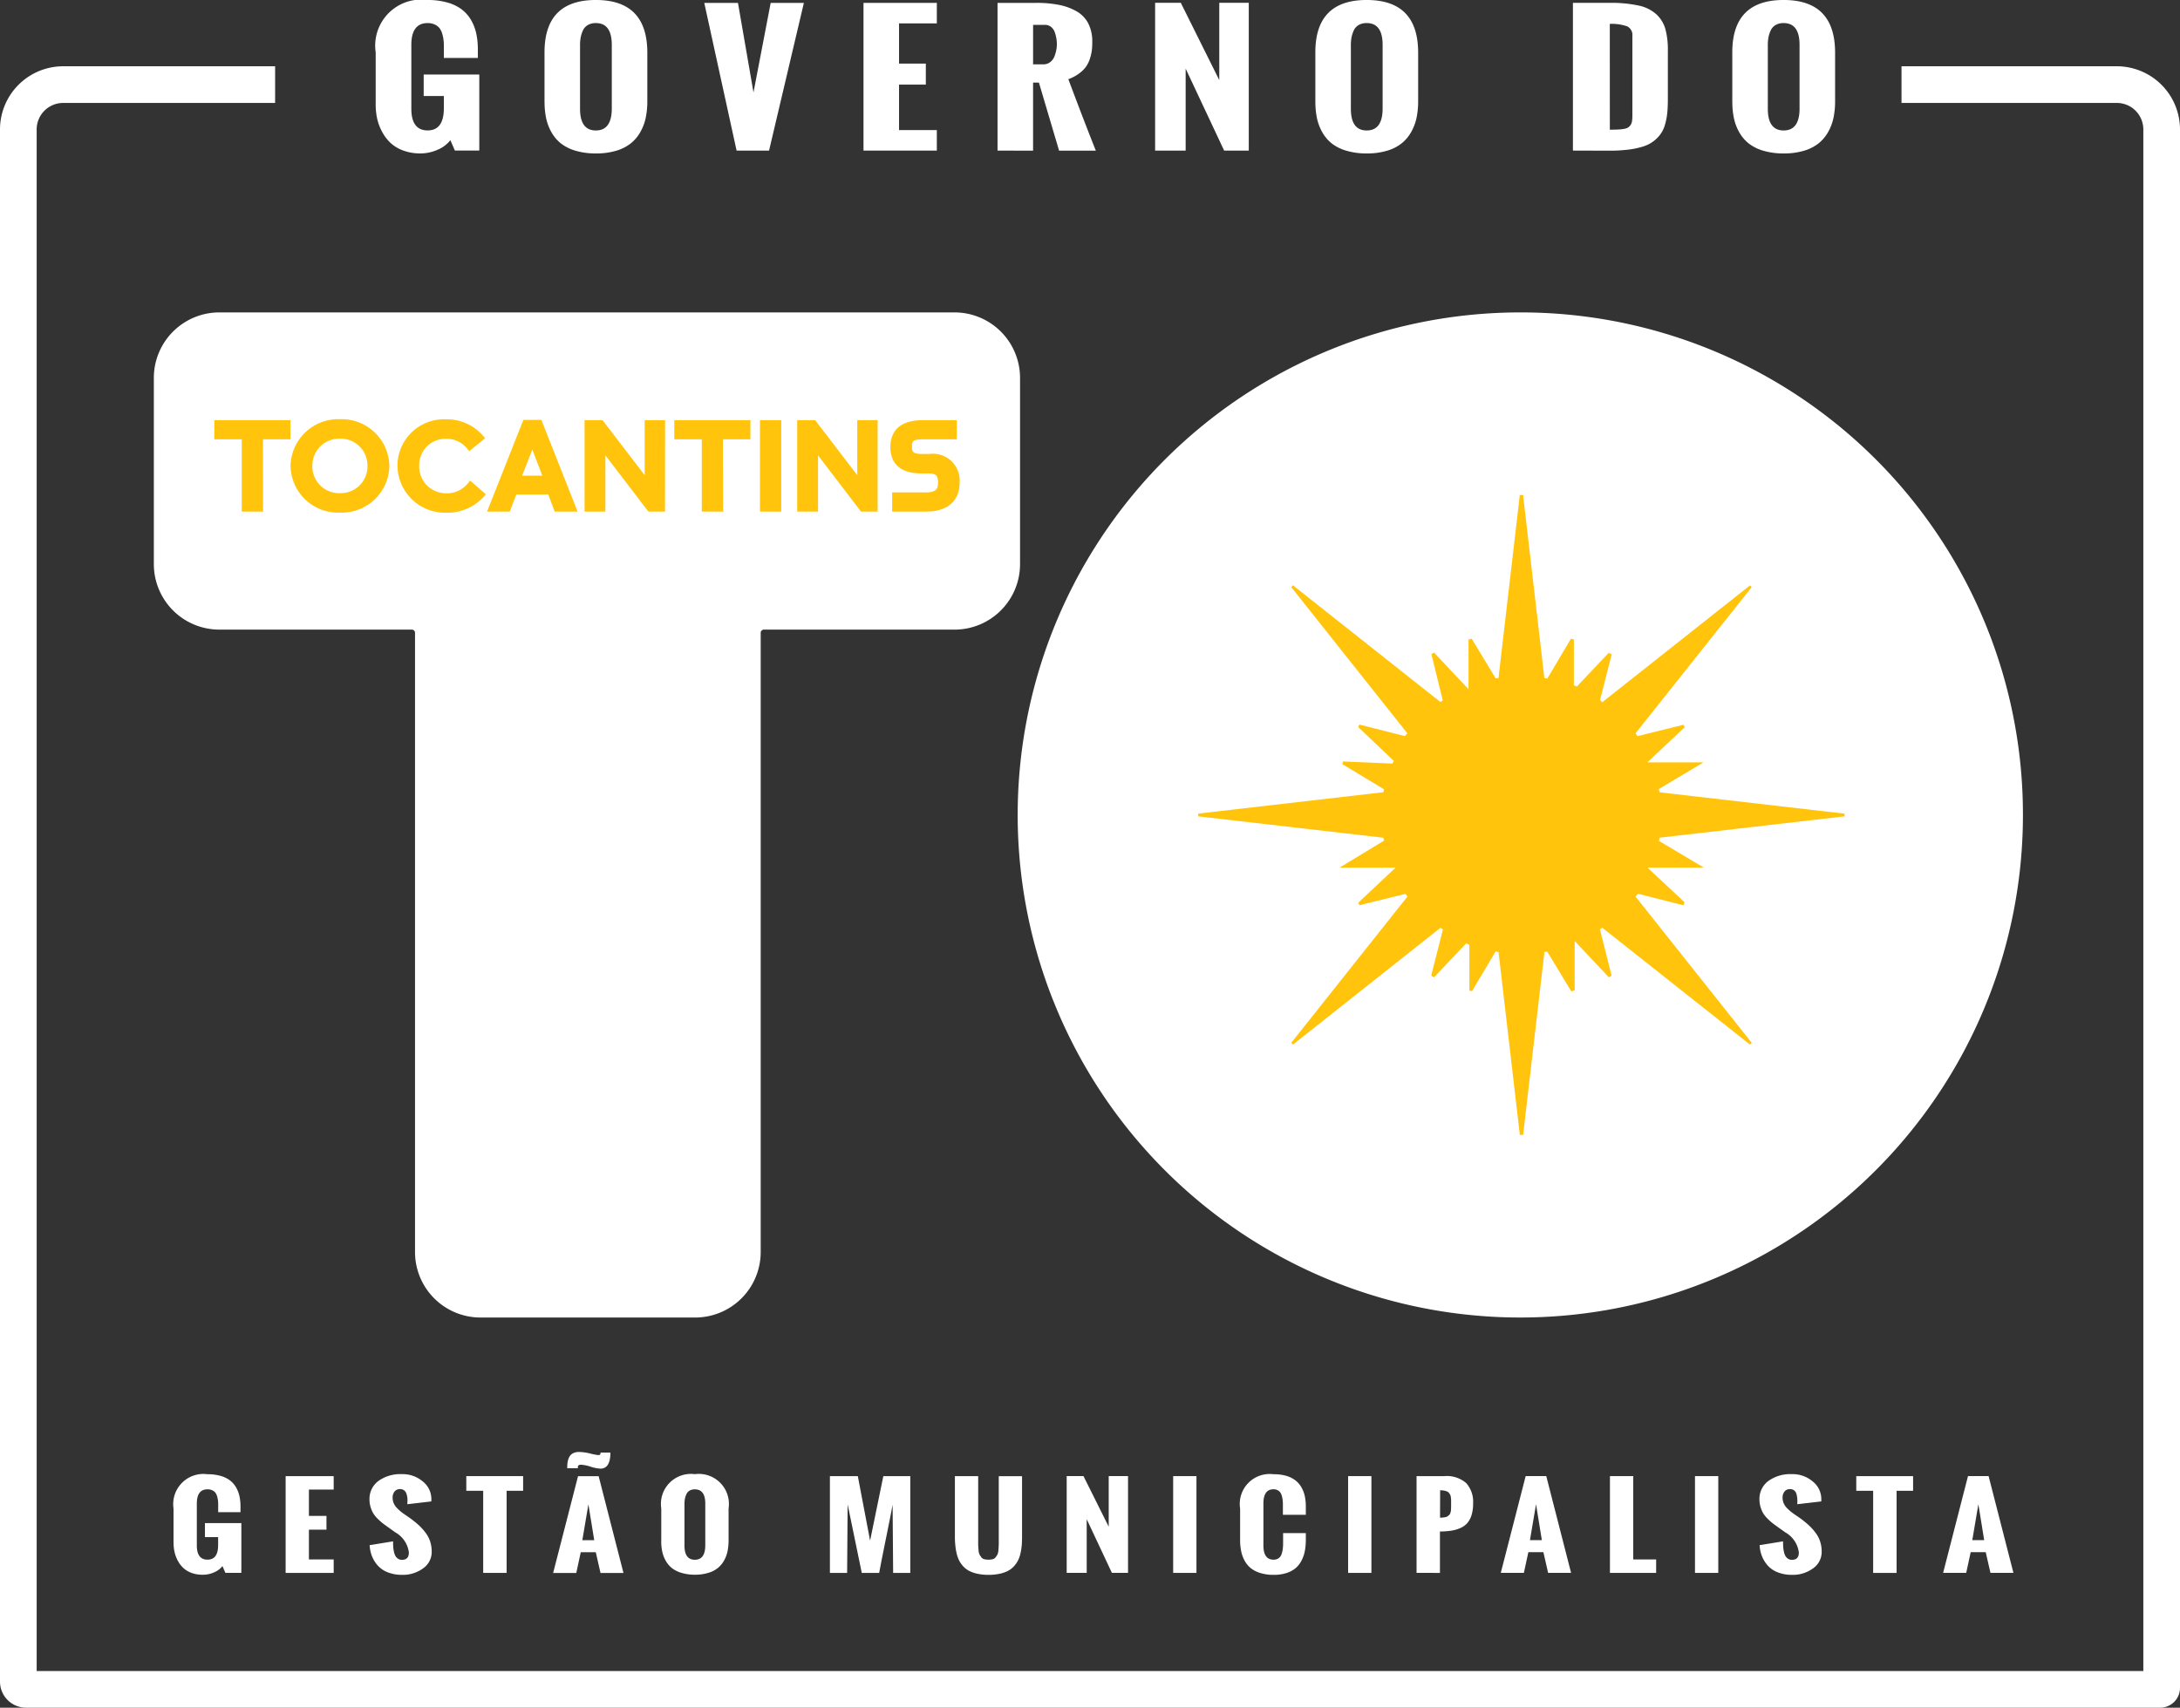 <svg xmlns="http://www.w3.org/2000/svg" width="118.922" height="93.17" viewBox="0 0 118.922 93.17">
  <rect x="0" y="0" width="118.922" height="93.17" fill="#333333" stroke="none"/>
  <g id="Grupo_1003" data-name="Grupo 1003" transform="translate(-621 -7713)">
    <g id="Grupo_734" data-name="Grupo 734" transform="translate(629.394 7730.045)">
      <g id="Grupo_733" data-name="Grupo 733" transform="translate(0 0)">
        <path id="Caminho_3440" data-name="Caminho 3440" d="M-559.048,54.838h-11.705a3.573,3.573,0,0,1-3.576-3.571V17.478a.172.172,0,0,0-.172-.172H-585a3.574,3.574,0,0,1-3.577-3.571V3.571A3.574,3.574,0,0,1-585,0h40.1a3.574,3.574,0,0,1,3.576,3.571V13.736a3.574,3.574,0,0,1-3.576,3.571h-10.4a.172.172,0,0,0-.172.172V51.267a3.574,3.574,0,0,1-3.577,3.571" transform="translate(588.575)" fill="#fff"/>
      </g>
    </g>
    <g id="Grupo_736" data-name="Grupo 736" transform="translate(632.851 7736.08)">
      <g id="Grupo_735" data-name="Grupo 735" transform="translate(0 0)">
        <path id="Caminho_3441" data-name="Caminho 3441" d="M-72.726-77.807h-1.5v3.94h-.85v-3.94h-1.495v-.735h3.841Z" transform="translate(76.567 78.542)" fill="#ffc40b"/>
      </g>
    </g>
    <g id="Grupo_738" data-name="Grupo 738" transform="translate(632.695 7735.925)">
      <g id="Grupo_737" data-name="Grupo 737" transform="translate(0 0)">
        <path id="Caminho_3442" data-name="Caminho 3442" d="M-34.186-1.5h.54V-5.44h1.5v-.425h-3.531v.425h1.5Zm.85.31H-34.5V-5.131h-1.495V-6.175h4.151v1.044h-1.5Z" transform="translate(35.992 6.175)" fill="#ffc40b"/>
      </g>
    </g>
    <g id="Grupo_740" data-name="Grupo 740" transform="translate(637.006 7736.025)">
      <g id="Grupo_739" data-name="Grupo 739" transform="translate(0 0)">
        <path id="Caminho_3443" data-name="Caminho 3443" d="M-79.438-45.133a1.626,1.626,0,0,0-1.661-1.65,1.624,1.624,0,0,0-1.653,1.65A1.616,1.616,0,0,0-81.1-43.5a1.618,1.618,0,0,0,1.661-1.634m.881,0A2.426,2.426,0,0,1-81.1-42.748a2.424,2.424,0,0,1-2.535-2.385,2.432,2.432,0,0,1,2.535-2.4,2.434,2.434,0,0,1,2.542,2.4" transform="translate(83.633 47.533)" fill="#ffc40b"/>
      </g>
    </g>
    <g id="Grupo_742" data-name="Grupo 742" transform="translate(636.85 7735.871)">
      <g id="Grupo_741" data-name="Grupo 741" transform="translate(0 0)">
        <path id="Caminho_3444" data-name="Caminho 3444" d="M-50.935-79.356a1.464,1.464,0,0,0-1.5,1.495,1.456,1.456,0,0,0,1.5,1.479,1.459,1.459,0,0,0,1.506-1.479,1.467,1.467,0,0,0-1.506-1.495m0,3.283a1.779,1.779,0,0,1-1.808-1.788,1.787,1.787,0,0,1,1.808-1.8,1.791,1.791,0,0,1,1.816,1.8,1.763,1.763,0,0,1-1.816,1.788m0-4.034a2.264,2.264,0,0,0-2.38,2.245,2.258,2.258,0,0,0,2.38,2.229,2.262,2.262,0,0,0,2.387-2.229,2.269,2.269,0,0,0-2.387-2.245m0,4.785a2.59,2.59,0,0,1-2.69-2.539,2.6,2.6,0,0,1,2.69-2.555,2.6,2.6,0,0,1,2.7,2.555,2.594,2.594,0,0,1-2.7,2.539" transform="translate(53.625 80.417)" fill="#ffc40b"/>
      </g>
    </g>
    <g id="Grupo_744" data-name="Grupo 744" transform="translate(642.837 7736.025)">
      <g id="Grupo_743" data-name="Grupo 743" transform="translate(0 0)">
        <path id="Caminho_3445" data-name="Caminho 3445" d="M-83.459-77.373l-.622.5a1.59,1.59,0,0,0-1.291-.61,1.581,1.581,0,0,0-1.613,1.6A1.619,1.619,0,0,0-85.372-74.2a1.62,1.62,0,0,0,1.338-.625l.622.539a2.547,2.547,0,0,1-1.96.837,2.424,2.424,0,0,1-2.495-2.431,2.388,2.388,0,0,1,2.495-2.353,2.44,2.44,0,0,1,1.913.86" transform="translate(87.867 78.233)" fill="#ffc40b"/>
      </g>
    </g>
    <g id="Grupo_746" data-name="Grupo 746" transform="translate(642.682 7735.871)">
      <g id="Grupo_745" data-name="Grupo 745" transform="translate(0 0)">
        <path id="Caminho_3446" data-name="Caminho 3446" d="M-50.183-95.065a2.232,2.232,0,0,0-2.34,2.2,2.259,2.259,0,0,0,2.34,2.277,2.427,2.427,0,0,0,1.737-.671l-.382-.331a1.792,1.792,0,0,1-1.354.561,1.763,1.763,0,0,1-1.768-1.836,1.735,1.735,0,0,1,1.767-1.757,1.749,1.749,0,0,1,1.311.551l.377-.3a2.3,2.3,0,0,0-1.687-.688m0,4.785a2.591,2.591,0,0,1-2.65-2.586,2.536,2.536,0,0,1,2.65-2.508,2.6,2.6,0,0,1,2.031.914l.1.121-.868.7-.1-.121a1.431,1.431,0,0,0-1.17-.552,1.431,1.431,0,0,0-1.458,1.448,1.461,1.461,0,0,0,1.458,1.526,1.463,1.463,0,0,0,1.216-.566l.1-.129.863.748-.1.117a2.7,2.7,0,0,1-2.076.89" transform="translate(52.833 95.375)" fill="#ffc40b"/>
      </g>
    </g>
    <g id="Grupo_748" data-name="Grupo 748" transform="translate(647.803 7736.064)">
      <g id="Grupo_747" data-name="Grupo 747" transform="translate(0 0)">
        <path id="Caminho_3447" data-name="Caminho 3447" d="M-56.927-29.842l-.771-2.009-.779,2.009Zm.212.719h-1.959l-.355.93h-.905l1.857-4.691h.772l1.849,4.691h-.913Z" transform="translate(59.933 32.883)" fill="#ffc40b"/>
      </g>
    </g>
    <g id="Grupo_750" data-name="Grupo 750" transform="translate(647.574 7735.909)">
      <g id="Grupo_749" data-name="Grupo 749" transform="translate(0 0)">
        <path id="Caminho_3448" data-name="Caminho 3448" d="M-36.173-36.017h1.1l-.546-1.423Zm1.55.31h-2l1.007-2.6Zm.441,1.34h.577l-1.727-4.381h-.561l-1.735,4.381h.57l.355-.93h2.175Zm1.033.31H-34.4l-.347-.93h-1.745l-.355.93h-1.24l1.98-5h.983Z" transform="translate(38.083 39.058)" fill="#ffc40b"/>
      </g>
    </g>
    <g id="Grupo_752" data-name="Grupo 752" transform="translate(653.044 7736.08)">
      <g id="Grupo_751" data-name="Grupo 751" transform="translate(0 0)">
        <path id="Caminho_3449" data-name="Caminho 3449" d="M-77.2,4.675h-.677l-2.574-3.369V4.675h-.826V0h.748L-78,3.307V0h.8Z" transform="translate(81.275)" fill="#ffc40b"/>
      </g>
    </g>
    <g id="Grupo_754" data-name="Grupo 754" transform="translate(652.889 7735.925)">
      <g id="Grupo_753" data-name="Grupo 753" transform="translate(0 0)">
        <path id="Caminho_3450" data-name="Caminho 3450" d="M-68.768-1.5h.446V-5.865h-.492v3.611l-2.759-3.611h-.516V-1.5h.516V-5.173Zm.756.31h-.909l-2.342-3.066V-1.19H-72.4V-6.175h.98l2.3,3v-3h1.113Z" transform="translate(72.4 6.175)" fill="#ffc40b"/>
      </g>
    </g>
    <g id="Grupo_756" data-name="Grupo 756" transform="translate(657.947 7736.08)">
      <g id="Grupo_755" data-name="Grupo 755" transform="translate(0 0)">
        <path id="Caminho_3451" data-name="Caminho 3451" d="M-72.726-77.807h-1.5v3.94h-.85v-3.94h-1.5v-.735h3.841Z" transform="translate(76.567 78.542)" fill="#ffc40b"/>
      </g>
    </g>
    <g id="Grupo_758" data-name="Grupo 758" transform="translate(657.792 7735.925)">
      <g id="Grupo_757" data-name="Grupo 757" transform="translate(0 0)">
        <path id="Caminho_3452" data-name="Caminho 3452" d="M-34.186-1.5h.54V-5.44h1.5v-.425h-3.531v.425h1.5Zm.85.31H-34.5V-5.131h-1.5V-6.175h4.152v1.044h-1.5Z" transform="translate(35.992 6.175)" fill="#ffc40b"/>
      </g>
    </g>
    <g id="Grupo_760" data-name="Grupo 760" transform="translate(662.614 7736.08)">
      <g id="Grupo_759" data-name="Grupo 759" transform="translate(0 0)">
        <rect id="Retângulo_511" data-name="Retângulo 511" width="0.85" height="4.675" transform="translate(0 0)" fill="#ffc40b"/>
      </g>
    </g>
    <g id="Grupo_762" data-name="Grupo 762" transform="translate(662.458 7735.925)">
      <g id="Grupo_761" data-name="Grupo 761" transform="translate(0 0)">
        <path id="Caminho_3453" data-name="Caminho 3453" d="M5007.758,1688.25h.54v-4.365h-.54Zm.85.31h-1.16v-4.985h1.16Z" transform="translate(-5007.448 -1683.574)" fill="#ffc40b"/>
      </g>
    </g>
    <g id="Grupo_764" data-name="Grupo 764" transform="translate(664.644 7736.08)">
      <g id="Grupo_763" data-name="Grupo 763" transform="translate(0 0)">
        <path id="Caminho_3454" data-name="Caminho 3454" d="M-77.2,4.675h-.677l-2.574-3.369V4.675h-.826V0h.748L-78,3.307V0h.8Z" transform="translate(81.275)" fill="#ffc40b"/>
      </g>
    </g>
    <g id="Grupo_766" data-name="Grupo 766" transform="translate(664.489 7735.925)">
      <g id="Grupo_765" data-name="Grupo 765" transform="translate(0 0)">
        <path id="Caminho_3455" data-name="Caminho 3455" d="M-68.768-1.5h.445V-5.865h-.492v3.611l-2.758-3.611h-.516V-1.5h.516V-5.173Zm.755.31h-.909l-2.342-3.066V-1.19H-72.4V-6.175h.98l2.295,3v-3h1.113Z" transform="translate(72.4 6.175)" fill="#ffc40b"/>
      </g>
    </g>
    <g id="Grupo_768" data-name="Grupo 768" transform="translate(669.728 7736.08)">
      <g id="Grupo_767" data-name="Grupo 767" transform="translate(0 0)">
        <path id="Caminho_3456" data-name="Caminho 3456" d="M-1.789,4.675V3.94h1.7c.5,0,.8-.156.8-.672S.525,2.6.014,2.6H-.34c-.9,0-1.543-.328-1.543-1.274C-1.883.352-1.238,0-.278,0H1.431V.735H-.246c-.559,0-.771.1-.771.555s.229.555.771.555H.084a1.3,1.3,0,0,1,1.5,1.423c0,.985-.724,1.407-1.637,1.407Z" transform="translate(1.883 0)" fill="#ffc40b"/>
      </g>
    </g>
    <g id="Grupo_770" data-name="Grupo 770" transform="translate(669.573 7735.925)">
      <g id="Grupo_769" data-name="Grupo 769" transform="translate(0 0)">
        <path id="Caminho_3457" data-name="Caminho 3457" d="M-7.662-1.5h1.577A1.29,1.29,0,0,0-4.6-2.752c0-.854-.438-1.268-1.34-1.268h-.331c-.469,0-.926-.055-.926-.71s.458-.71.926-.71h1.521v-.425H-6.306c-.99,0-1.451.371-1.451,1.166,0,.753.454,1.119,1.388,1.119h.354c.607,0,.855.24.855.828,0,.827-.721.827-.958.827H-7.662Zm1.577.31H-7.972V-2.235h1.855c.539,0,.648-.2.648-.517,0-.416-.107-.518-.545-.518h-.354c-1.4,0-1.7-.777-1.7-1.429,0-.673.305-1.476,1.761-1.476h1.863v1.044H-6.274c-.566,0-.616.1-.616.4s.056.4.616.4h.331A1.457,1.457,0,0,1-4.293-2.752c0,.978-.67,1.562-1.792,1.562" transform="translate(8.067 6.175)" fill="#ffc40b"/>
      </g>
    </g>
    <g id="Grupo_772" data-name="Grupo 772" transform="translate(676.648 7730.045)">
      <g id="Grupo_771" data-name="Grupo 771" transform="translate(54.706 54.838) rotate(180)">
        <path id="Caminho_3458" data-name="Caminho 3458" d="M27.353,54.838A27.419,27.419,0,1,0,0,27.419,27.386,27.386,0,0,0,27.353,54.838" transform="translate(0)" fill="#fff"/>
      </g>
    </g>
    <g id="Grupo_774" data-name="Grupo 774" transform="translate(686.367 7740.004)">
      <g id="Grupo_773" data-name="Grupo 773" transform="translate(0 0)">
        <path id="Caminho_3459" data-name="Caminho 3459" d="M-667.725-329.024l-10.1,1.166c-.012.057-.025.115-.038.173l2.448,1.457h-3.073l2.024,1.892-.059.167L-679-324.8l-.135.157,6.336,7.975-.092.1-8.061-6.379-.125.092q.317,1.264.634,2.526l-.148.092-1.866-1.985v2.693l-.184.056-1.307-2.158-.158,0-1.163,9.984-.179.009q-.581-4.988-1.162-9.975l-.155-.046-1.292,2.173-.145-.027v-2.5l-.175-.081-1.754,1.856-.153-.094.64-2.524-.135-.085-8.042,6.367-.1-.09,6.336-7.976-.1-.154-2.511.619-.07-.133,2.039-1.917h-3.055l2.428-1.475-.044-.156-10.093-1.166c0-.05,0-.1,0-.15l10.1-1.167c.01-.053.021-.106.033-.16l-2.278-1.375.047-.144,2.681.117.089-.141-1.954-1.857.078-.129,2.473.627.136-.153-6.333-7.974.091-.1,8.052,6.372.121-.095q-.31-1.264-.619-2.526l.145-.08,1.882,2v-2.709l.171-.049,1.308,2.162.154-.013q.581-4.993,1.163-9.985l.179,0,1.161,9.979.16.035,1.288-2.173.161.038v2.5l.163.067,1.734-1.834.168.072q-.319,1.249-.637,2.5l.12.12,8.056-6.372.1.089-6.339,7.978.1.154,2.512-.62.068.135-2.038,1.916h3.067l-2.448,1.46.054.173,10.089,1.166c0,.05,0,.1,0,.15" transform="translate(702.991 346.558)" fill="#ffc40b"/>
      </g>
    </g>
    <g id="Grupo_776" data-name="Grupo 776" transform="translate(622 7717.616)">
      <g id="Grupo_775" data-name="Grupo 775" transform="translate(0 0)">
        <path id="Caminho_3460" data-name="Caminho 3460" d="M-1945.061-1745.283h11.741a2.448,2.448,0,0,1,2.451,2.446v85.027a.081.081,0,0,1-.081.081h-116.418a.423.423,0,0,1-.423-.422v-84.686a2.448,2.448,0,0,1,2.451-2.446h11.557" transform="translate(2047.791 1745.283)" fill="none" stroke="#fff" stroke-miterlimit="10" stroke-width="2"/>
      </g>
    </g>
    <g id="Grupo_778" data-name="Grupo 778" transform="translate(630.466 7793.433)">
      <g id="Grupo_777" data-name="Grupo 777" transform="translate(0 0)">
        <path id="Caminho_3461" data-name="Caminho 3461" d="M0-31.227v-1.86a1.646,1.646,0,0,1,1.853-1.871,2.557,2.557,0,0,1,.7.087,1.58,1.58,0,0,1,.511.239,1.265,1.265,0,0,1,.338.375,1.658,1.658,0,0,1,.192.484,2.608,2.608,0,0,1,.059.574v.311H2.436v-.369c0-.092,0-.173-.008-.242a1.325,1.325,0,0,0-.044-.232.642.642,0,0,0-.094-.21.45.45,0,0,0-.171-.138.584.584,0,0,0-.265-.056q-.583,0-.583.78v2.28q0,.777.583.777t.579-.806v-.423H1.714v-.765H3.7v2.716H2.83l-.161-.37a1.133,1.133,0,0,1-.457.342,1.5,1.5,0,0,1-.611.13,1.752,1.752,0,0,1-.616-.1,1.33,1.33,0,0,1-.457-.276,1.543,1.543,0,0,1-.3-.4,1.876,1.876,0,0,1-.174-.474,2.33,2.33,0,0,1-.052-.5" transform="translate(0 34.958)" fill="#fff"/>
      </g>
    </g>
    <g id="Grupo_780" data-name="Grupo 780" transform="translate(636.582 7793.536)">
      <g id="Grupo_779" data-name="Grupo 779" transform="translate(0 0)">
        <path id="Caminho_3462" data-name="Caminho 3462" d="M0,5.28V0H2.621V.733H1.27V2.171h.957v.751H1.27V4.546H2.621V5.28Z" fill="#fff"/>
      </g>
    </g>
    <g id="Grupo_782" data-name="Grupo 782" transform="translate(641.156 7793.427)">
      <g id="Grupo_781" data-name="Grupo 781" transform="translate(0 0)">
        <path id="Caminho_3463" data-name="Caminho 3463" d="M0-28.389,1.288-28.6c0,.107,0,.2.007.285a1.836,1.836,0,0,0,.036.268.846.846,0,0,0,.08.237.45.45,0,0,0,.143.156.375.375,0,0,0,.218.063q.377,0,.377-.4a1.473,1.473,0,0,0-.743-1.1l-.394-.282c-.125-.088-.226-.161-.3-.22a3.4,3.4,0,0,1-.263-.237,1.551,1.551,0,0,1-.237-.289,1.449,1.449,0,0,1-.147-.336A1.388,1.388,0,0,1,0-30.876a1.215,1.215,0,0,1,.485-1.016,2.052,2.052,0,0,1,1.288-.374,1.689,1.689,0,0,1,1.135.4,1.225,1.225,0,0,1,.468.962l0,.038v.088l-1.312.153q0-.033.005-.1c0-.046.005-.083.005-.113a1.169,1.169,0,0,0-.017-.2A.972.972,0,0,0,2-31.237a.346.346,0,0,0-.124-.154.352.352,0,0,0-.2-.058.369.369,0,0,0-.314.138.522.522,0,0,0-.1.326.775.775,0,0,0,.061.308.859.859,0,0,0,.185.268,2.617,2.617,0,0,0,.228.207c.07.055.163.122.279.2s.2.137.248.174a5.049,5.049,0,0,1,.454.374,3.057,3.057,0,0,1,.349.395,1.627,1.627,0,0,1,.246.475,1.8,1.8,0,0,1,.082.551,1.088,1.088,0,0,1-.471.908,1.852,1.852,0,0,1-1.145.353,2.083,2.083,0,0,1-.775-.135,1.431,1.431,0,0,1-.546-.366,1.7,1.7,0,0,1-.319-.513,1.888,1.888,0,0,1-.129-.6" transform="translate(0 32.267)" fill="#fff"/>
      </g>
    </g>
    <g id="Grupo_784" data-name="Grupo 784" transform="translate(646.437 7793.536)">
      <g id="Grupo_783" data-name="Grupo 783" transform="translate(0 0)">
        <path id="Caminho_3464" data-name="Caminho 3464" d="M-17.453,5.28V.8h-.922V0h3.1V.8h-.9V5.28Z" transform="translate(18.375)" fill="#fff"/>
      </g>
    </g>
    <g id="Grupo_786" data-name="Grupo 786" transform="translate(651.175 7792.225)">
      <g id="Grupo_785" data-name="Grupo 785" transform="translate(0 0)">
        <path id="Caminho_3465" data-name="Caminho 3465" d="M-30.133-30.8h.649l-.318-1.959Zm-.241-3.927h-.583A2.569,2.569,0,0,1-30.945-35a1.063,1.063,0,0,1,.054-.235.6.6,0,0,1,.11-.2.481.481,0,0,1,.186-.129.724.724,0,0,1,.283-.05,2.726,2.726,0,0,1,.612.085,2.925,2.925,0,0,0,.438.085.144.144,0,0,0,.086-.022.076.076,0,0,0,.033-.044.532.532,0,0,0,0-.069h.541q0,.874-.544.874a2.127,2.127,0,0,1-.536-.107,2.108,2.108,0,0,0-.525-.107.247.247,0,0,0-.087.013.222.222,0,0,0-.051.025.086.086,0,0,0-.024.047.258.258,0,0,0-.009.044Zm-1.351,5.713,1.358-5.28h1.124l1.354,5.28h-1.252l-.258-1.13h-.82l-.244,1.13Z" transform="translate(31.725 35.608)" fill="#fff"/>
      </g>
    </g>
    <g id="Grupo_788" data-name="Grupo 788" transform="translate(657.07 7793.433)">
      <g id="Grupo_787" data-name="Grupo 787" transform="translate(0 0)">
        <path id="Caminho_3466" data-name="Caminho 3466" d="M-45.521-27.98v-2.282q0-.78-.569-.78a.553.553,0,0,0-.29.071.433.433,0,0,0-.174.2,1.091,1.091,0,0,0-.079.246,1.458,1.458,0,0,0-.023.265v2.282q0,.778.565.777t.569-.777m-2.4-.24V-30a1.638,1.638,0,0,1,1.835-1.871A1.64,1.64,0,0,1-44.25-30v1.748a2.874,2.874,0,0,1-.056.585,1.787,1.787,0,0,1-.191.509,1.4,1.4,0,0,1-.342.409,1.528,1.528,0,0,1-.525.265,2.492,2.492,0,0,1-.726.1,2.525,2.525,0,0,1-.722-.1,1.565,1.565,0,0,1-.524-.258,1.367,1.367,0,0,1-.34-.4,1.757,1.757,0,0,1-.191-.5,2.734,2.734,0,0,1-.058-.583" transform="translate(47.925 31.867)" fill="#fff"/>
      </g>
    </g>
    <g id="Grupo_790" data-name="Grupo 790" transform="translate(666.273 7793.536)">
      <g id="Grupo_789" data-name="Grupo 789" transform="translate(0 0)">
        <path id="Caminho_3467" data-name="Caminho 3467" d="M0,5.28V0H1.522l.67,3.52L2.914,0H4.384V5.28H3.449L3.42,1.566q-.105.573-.367,1.857T2.687,5.28H1.738L.967,1.543.939,5.28Z" fill="#fff"/>
      </g>
    </g>
    <g id="Grupo_792" data-name="Grupo 792" transform="translate(673.091 7793.536)">
      <g id="Grupo_791" data-name="Grupo 791" transform="translate(0 0)">
        <path id="Caminho_3468" data-name="Caminho 3468" d="M0-37.841v-3.317H1.27v3.285q0,.282,0,.409t.017.311a.817.817,0,0,0,.049.257,1.113,1.113,0,0,0,.1.158.276.276,0,0,0,.158.111.921.921,0,0,0,.237.027.923.923,0,0,0,.237-.027.28.28,0,0,0,.159-.11.982.982,0,0,0,.1-.157.8.8,0,0,0,.049-.254q.014-.181.017-.305c0-.083,0-.217,0-.4v-3.3h1.27v3.317q0,.252-.017.457a3.3,3.3,0,0,1-.066.426,1.712,1.712,0,0,1-.133.388,1.418,1.418,0,0,1-.224.323,1.174,1.174,0,0,1-.329.254,1.824,1.824,0,0,1-.459.158,2.8,2.8,0,0,1-.6.059,2.8,2.8,0,0,1-.6-.059,1.787,1.787,0,0,1-.457-.158,1.179,1.179,0,0,1-.328-.254,1.42,1.42,0,0,1-.224-.323,1.8,1.8,0,0,1-.134-.388,3.044,3.044,0,0,1-.068-.426Q0-37.589,0-37.841" transform="translate(0 41.158)" fill="#fff"/>
      </g>
    </g>
    <g id="Grupo_794" data-name="Grupo 794" transform="translate(679.189 7793.533)">
      <g id="Grupo_793" data-name="Grupo 793" transform="translate(0 0)">
        <path id="Caminho_3469" data-name="Caminho 3469" d="M0,5.282V0H.915L2.293,2.763V0H3.347V5.282h-.88L1.092,2.352v2.93Z" fill="#fff"/>
      </g>
    </g>
    <g id="Grupo_796" data-name="Grupo 796" transform="translate(684.998 7793.536)">
      <g id="Grupo_795" data-name="Grupo 795" transform="translate(0 0)">
        <rect id="Retângulo_512" data-name="Retângulo 512" width="1.27" height="5.28" transform="translate(0 0)" fill="#fff"/>
      </g>
    </g>
    <g id="Grupo_798" data-name="Grupo 798" transform="translate(688.65 7793.433)">
      <g id="Grupo_797" data-name="Grupo 797" transform="translate(0 0)">
        <path id="Caminho_3470" data-name="Caminho 3470" d="M0-33.564v-1.748a1.633,1.633,0,0,1,1.822-1.871A2.454,2.454,0,0,1,2.5-37.1a1.539,1.539,0,0,1,.5.239,1.267,1.267,0,0,1,.334.375A1.65,1.65,0,0,1,3.526-36a2.663,2.663,0,0,1,.058.574v.455H2.334v-.487c0-.1,0-.179-.007-.248a1.55,1.55,0,0,0-.036-.237.722.722,0,0,0-.08-.217.422.422,0,0,0-.15-.143.461.461,0,0,0-.239-.059q-.552,0-.551.78V-33.3q0,.778.551.778A.466.466,0,0,0,2.1-32.6a.436.436,0,0,0,.161-.224,1.5,1.5,0,0,0,.066-.285,2.569,2.569,0,0,0,.018-.318v-.543H3.584v.446a3.111,3.111,0,0,1-.059.557,1.858,1.858,0,0,1-.178.5,1.347,1.347,0,0,1-.319.407,1.469,1.469,0,0,1-.5.267,2.244,2.244,0,0,1-.7.1,2.436,2.436,0,0,1-.724-.1,1.551,1.551,0,0,1-.52-.264,1.356,1.356,0,0,1-.337-.408,1.784,1.784,0,0,1-.187-.509A2.963,2.963,0,0,1,0-33.564" transform="translate(0 37.183)" fill="#fff"/>
      </g>
    </g>
    <g id="Grupo_800" data-name="Grupo 800" transform="translate(694.542 7793.536)">
      <g id="Grupo_799" data-name="Grupo 799" transform="translate(0 0)">
        <rect id="Retângulo_513" data-name="Retângulo 513" width="1.27" height="5.28" transform="translate(0 0)" fill="#fff"/>
      </g>
    </g>
    <g id="Grupo_802" data-name="Grupo 802" transform="translate(698.275 7793.536)">
      <g id="Grupo_801" data-name="Grupo 801" transform="translate(0 0)">
        <path id="Caminho_3471" data-name="Caminho 3471" d="M-24.252-57.775a1.432,1.432,0,0,0,.18-.01c.052-.007.1-.015.138-.024a.259.259,0,0,0,.1-.048c.031-.023.056-.044.075-.061A.2.2,0,0,0-23.7-58c.014-.04.024-.073.031-.1a.645.645,0,0,0,.016-.123c0-.056.005-.1.005-.136v-.2c0-.077,0-.134,0-.173s-.005-.089-.013-.15a.431.431,0,0,0-.033-.136.727.727,0,0,0-.066-.1.259.259,0,0,0-.106-.085.917.917,0,0,0-.159-.047,1.122,1.122,0,0,0-.222-.02Zm-1.281,3.012v-5.279h1.518a1.608,1.608,0,0,1,1.194.384,1.533,1.533,0,0,1,.373,1.112,2.1,2.1,0,0,1-.082.622,1.216,1.216,0,0,1-.229.436,1.053,1.053,0,0,1-.377.275,1.929,1.929,0,0,1-.5.147,4.261,4.261,0,0,1-.621.046v2.258Z" transform="translate(25.533 60.042)" fill="#fff"/>
      </g>
    </g>
    <g id="Grupo_804" data-name="Grupo 804" transform="translate(702.87 7793.536)">
      <g id="Grupo_803" data-name="Grupo 803" transform="translate(0 0)">
        <path id="Caminho_3472" data-name="Caminho 3472" d="M-30.126-32.115h.649l-.317-1.959Zm-1.591,1.786,1.357-5.28h1.124l1.354,5.28h-1.253l-.258-1.13h-.82l-.245,1.13Z" transform="translate(31.717 35.608)" fill="#fff"/>
      </g>
    </g>
    <g id="Grupo_806" data-name="Grupo 806" transform="translate(708.825 7793.536)">
      <g id="Grupo_805" data-name="Grupo 805" transform="translate(0 0)">
        <path id="Caminho_3473" data-name="Caminho 3473" d="M0,5.28V0H1.27V4.546H2.52V5.28Z" fill="#fff"/>
      </g>
    </g>
    <g id="Grupo_808" data-name="Grupo 808" transform="translate(713.464 7793.536)">
      <g id="Grupo_807" data-name="Grupo 807" transform="translate(0 0)">
        <rect id="Retângulo_514" data-name="Retângulo 514" width="1.27" height="5.28" transform="translate(0 0)" fill="#fff"/>
      </g>
    </g>
    <g id="Grupo_810" data-name="Grupo 810" transform="translate(716.98 7793.427)">
      <g id="Grupo_809" data-name="Grupo 809" transform="translate(0 0)">
        <path id="Caminho_3474" data-name="Caminho 3474" d="M0-28.389,1.288-28.6q0,.161.007.285a1.84,1.84,0,0,0,.037.268.833.833,0,0,0,.08.237.448.448,0,0,0,.143.156.376.376,0,0,0,.218.063q.377,0,.377-.4a1.473,1.473,0,0,0-.743-1.1l-.394-.282c-.125-.088-.225-.161-.3-.22a3.244,3.244,0,0,1-.264-.237,1.572,1.572,0,0,1-.237-.289,1.467,1.467,0,0,1-.146-.336A1.4,1.4,0,0,1,0-30.876a1.215,1.215,0,0,1,.485-1.016,2.054,2.054,0,0,1,1.288-.374,1.689,1.689,0,0,1,1.134.4,1.224,1.224,0,0,1,.468.962l0,.038v.088l-1.312.153c0-.022,0-.056.005-.1s0-.083,0-.113a1.129,1.129,0,0,0-.017-.2A.92.92,0,0,0,2-31.237a.338.338,0,0,0-.124-.154.352.352,0,0,0-.2-.058.368.368,0,0,0-.314.138.522.522,0,0,0-.1.326.775.775,0,0,0,.061.308.845.845,0,0,0,.185.268,2.557,2.557,0,0,0,.229.207c.069.055.163.122.279.2s.2.137.248.174a5.109,5.109,0,0,1,.454.374,3.089,3.089,0,0,1,.349.395,1.616,1.616,0,0,1,.246.475,1.8,1.8,0,0,1,.082.551,1.088,1.088,0,0,1-.471.908,1.853,1.853,0,0,1-1.145.353,2.081,2.081,0,0,1-.775-.135,1.427,1.427,0,0,1-.546-.366,1.712,1.712,0,0,1-.319-.513,1.91,1.91,0,0,1-.129-.6" transform="translate(0 32.267)" fill="#fff"/>
      </g>
    </g>
    <g id="Grupo_812" data-name="Grupo 812" transform="translate(722.262 7793.536)">
      <g id="Grupo_811" data-name="Grupo 811" transform="translate(0 0)">
        <path id="Caminho_3475" data-name="Caminho 3475" d="M-17.437,5.28V.8h-.921V0h3.1V.8h-.9V5.28Z" transform="translate(18.358)" fill="#fff"/>
      </g>
    </g>
    <g id="Grupo_814" data-name="Grupo 814" transform="translate(727 7793.536)">
      <g id="Grupo_813" data-name="Grupo 813" transform="translate(0 0)">
        <path id="Caminho_3476" data-name="Caminho 3476" d="M-30.126-32.115h.649l-.317-1.959Zm-1.591,1.786,1.357-5.28h1.124l1.354,5.28h-1.253l-.258-1.13h-.82l-.245,1.13Z" transform="translate(31.717 35.608)" fill="#fff"/>
      </g>
    </g>
    <g id="Grupo_816" data-name="Grupo 816" transform="translate(641.494 7713)">
      <g id="Grupo_815" data-name="Grupo 815" transform="translate(0 0)">
        <path id="Caminho_3477" data-name="Caminho 3477" d="M0-47.671V-50.51a2.513,2.513,0,0,1,2.829-2.857,3.918,3.918,0,0,1,1.063.132,2.41,2.41,0,0,1,.78.365,1.956,1.956,0,0,1,.517.573,2.531,2.531,0,0,1,.293.739,3.975,3.975,0,0,1,.091.878v.474H3.719v-.564c0-.14,0-.263-.013-.37a2,2,0,0,0-.066-.353,1.006,1.006,0,0,0-.144-.32.7.7,0,0,0-.261-.21.9.9,0,0,0-.4-.085q-.89,0-.89,1.191v3.479q0,1.186.89,1.186t.884-1.231v-.644h-1.1V-49.3H5.652v4.146H4.32l-.245-.564a1.726,1.726,0,0,1-.7.522,2.3,2.3,0,0,1-.932.2,2.66,2.66,0,0,1-.94-.159,2.022,2.022,0,0,1-.7-.421,2.377,2.377,0,0,1-.461-.616,2.835,2.835,0,0,1-.266-.723A3.59,3.59,0,0,1,0-47.671" transform="translate(0 53.367)" fill="#fff"/>
      </g>
    </g>
    <g id="Grupo_818" data-name="Grupo 818" transform="translate(650.707 7713)">
      <g id="Grupo_817" data-name="Grupo 817" transform="translate(0 0)">
        <path id="Caminho_3478" data-name="Caminho 3478" d="M-69.5-42.718V-46.2q0-1.191-.869-1.191a.838.838,0,0,0-.442.109.656.656,0,0,0-.266.3,1.623,1.623,0,0,0-.12.376,2.227,2.227,0,0,0-.035.405v3.483q0,1.186.863,1.186t.869-1.186m-3.67-.367v-2.709q0-2.857,2.8-2.857t2.808,2.857v2.668a4.379,4.379,0,0,1-.085.893,2.718,2.718,0,0,1-.29.777,2.148,2.148,0,0,1-.522.624,2.33,2.33,0,0,1-.8.406,3.8,3.8,0,0,1-1.108.148,3.835,3.835,0,0,1-1.1-.146,2.378,2.378,0,0,1-.8-.394,2.076,2.076,0,0,1-.52-.609,2.686,2.686,0,0,1-.293-.768,4.228,4.228,0,0,1-.088-.89" transform="translate(73.167 48.65)" fill="#fff"/>
      </g>
    </g>
    <g id="Grupo_820" data-name="Grupo 820" transform="translate(659.419 7713.157)">
      <g id="Grupo_819" data-name="Grupo 819" transform="translate(0 0)">
        <path id="Caminho_3479" data-name="Caminho 3479" d="M-33.395,8.059-35.158,0h1.838l.847,4.885L-31.535,0h1.811l-1.9,8.059Z" transform="translate(35.158)" fill="#fff"/>
      </g>
    </g>
    <g id="Grupo_822" data-name="Grupo 822" transform="translate(668.105 7713.157)">
      <g id="Grupo_821" data-name="Grupo 821" transform="translate(0 0)">
        <path id="Caminho_3480" data-name="Caminho 3480" d="M0,8.059V0H4V1.119H1.939V3.313H3.4V4.459H1.939V6.94H4V8.059Z" fill="#fff"/>
      </g>
    </g>
    <g id="Grupo_824" data-name="Grupo 824" transform="translate(675.417 7713.157)">
      <g id="Grupo_823" data-name="Grupo 823" transform="translate(0 0)">
        <path id="Caminho_3481" data-name="Caminho 3481" d="M-36.719-90.446h.553a.6.6,0,0,0,.384-.125.71.71,0,0,0,.232-.318,2.063,2.063,0,0,0,.1-.354,1.688,1.688,0,0,0,.029-.3,1.9,1.9,0,0,0-.024-.3,2.156,2.156,0,0,0-.085-.339.657.657,0,0,0-.2-.3.519.519,0,0,0-.344-.119h-.644Zm-1.939,4.706V-93.8h2.109a6.23,6.23,0,0,1,1.265.114,3.091,3.091,0,0,1,.957.358,1.605,1.605,0,0,1,.623.658,2.141,2.141,0,0,1,.214.992,4.209,4.209,0,0,1-.021.448,2.517,2.517,0,0,1-.1.449,1.628,1.628,0,0,1-.211.448,1.668,1.668,0,0,1-.383.383,2.293,2.293,0,0,1-.591.313q.863,2.3,1.5,3.9H-35.3l-1.1-3.712h-.319v3.712Z" transform="translate(38.658 93.8)" fill="#fff"/>
      </g>
    </g>
    <g id="Grupo_826" data-name="Grupo 826" transform="translate(684.013 7713.152)">
      <g id="Grupo_825" data-name="Grupo 825" transform="translate(0 0)">
        <path id="Caminho_3482" data-name="Caminho 3482" d="M0,8.064V0H1.4L3.5,4.218V0H5.109V8.064H3.766l-2.1-4.473V8.064Z" fill="#fff"/>
      </g>
    </g>
    <g id="Grupo_828" data-name="Grupo 828" transform="translate(692.757 7713)">
      <g id="Grupo_827" data-name="Grupo 827" transform="translate(0 0)">
        <path id="Caminho_3483" data-name="Caminho 3483" d="M-69.5-42.718V-46.2q0-1.191-.869-1.191a.837.837,0,0,0-.442.109.657.657,0,0,0-.266.3,1.665,1.665,0,0,0-.12.376,2.227,2.227,0,0,0-.035.405v3.483q0,1.186.863,1.186t.869-1.186m-3.67-.367v-2.709q0-2.857,2.8-2.857t2.808,2.857v2.668a4.379,4.379,0,0,1-.085.893,2.718,2.718,0,0,1-.29.777,2.148,2.148,0,0,1-.522.624,2.334,2.334,0,0,1-.8.406,3.8,3.8,0,0,1-1.108.148,3.833,3.833,0,0,1-1.1-.146,2.381,2.381,0,0,1-.8-.394,2.082,2.082,0,0,1-.52-.609,2.7,2.7,0,0,1-.293-.768,4.228,4.228,0,0,1-.088-.89" transform="translate(73.167 48.65)" fill="#fff"/>
      </g>
    </g>
    <g id="Grupo_830" data-name="Grupo 830" transform="translate(706.805 7713.157)">
      <g id="Grupo_829" data-name="Grupo 829" transform="translate(0 0)">
        <path id="Caminho_3484" data-name="Caminho 3484" d="M-38.128-15.841c.184,0,.331,0,.437-.007a2.514,2.514,0,0,0,.32-.033.665.665,0,0,0,.234-.074A.5.5,0,0,0-37-16.092a.481.481,0,0,0,.082-.212,2.081,2.081,0,0,0,.019-.306v-4.339a.522.522,0,0,0-.283-.528,2.525,2.525,0,0,0-.948-.134ZM-40.142-14.7v-8.059h2a7.094,7.094,0,0,1,1.579.146,2.082,2.082,0,0,1,.974.479,1.75,1.75,0,0,1,.49.8,4.323,4.323,0,0,1,.136,1.187v2.641q0,.43-.032.75a3.508,3.508,0,0,1-.12.627,1.683,1.683,0,0,1-.24.52,1.874,1.874,0,0,1-.392.4,1.858,1.858,0,0,1-.578.291,4.56,4.56,0,0,1-.794.166,8.324,8.324,0,0,1-1.046.058Z" transform="translate(40.142 22.758)" fill="#fff"/>
      </g>
    </g>
    <g id="Grupo_832" data-name="Grupo 832" transform="translate(715.501 7713)">
      <g id="Grupo_831" data-name="Grupo 831" transform="translate(0 0)">
        <path id="Caminho_3485" data-name="Caminho 3485" d="M-69.5-42.718V-46.2q0-1.191-.869-1.191a.838.838,0,0,0-.442.109.657.657,0,0,0-.266.3,1.665,1.665,0,0,0-.12.376,2.229,2.229,0,0,0-.034.405v3.483q0,1.186.863,1.186t.869-1.186m-3.67-.367v-2.709q0-2.857,2.8-2.857t2.808,2.857v2.668a4.379,4.379,0,0,1-.085.893,2.718,2.718,0,0,1-.29.777,2.148,2.148,0,0,1-.522.624,2.33,2.33,0,0,1-.8.406,3.8,3.8,0,0,1-1.108.148,3.835,3.835,0,0,1-1.1-.146,2.378,2.378,0,0,1-.8-.394,2.076,2.076,0,0,1-.52-.609,2.686,2.686,0,0,1-.293-.768,4.228,4.228,0,0,1-.088-.89" transform="translate(73.167 48.65)" fill="#fff"/>
      </g>
    </g>
  </g>
</svg>
